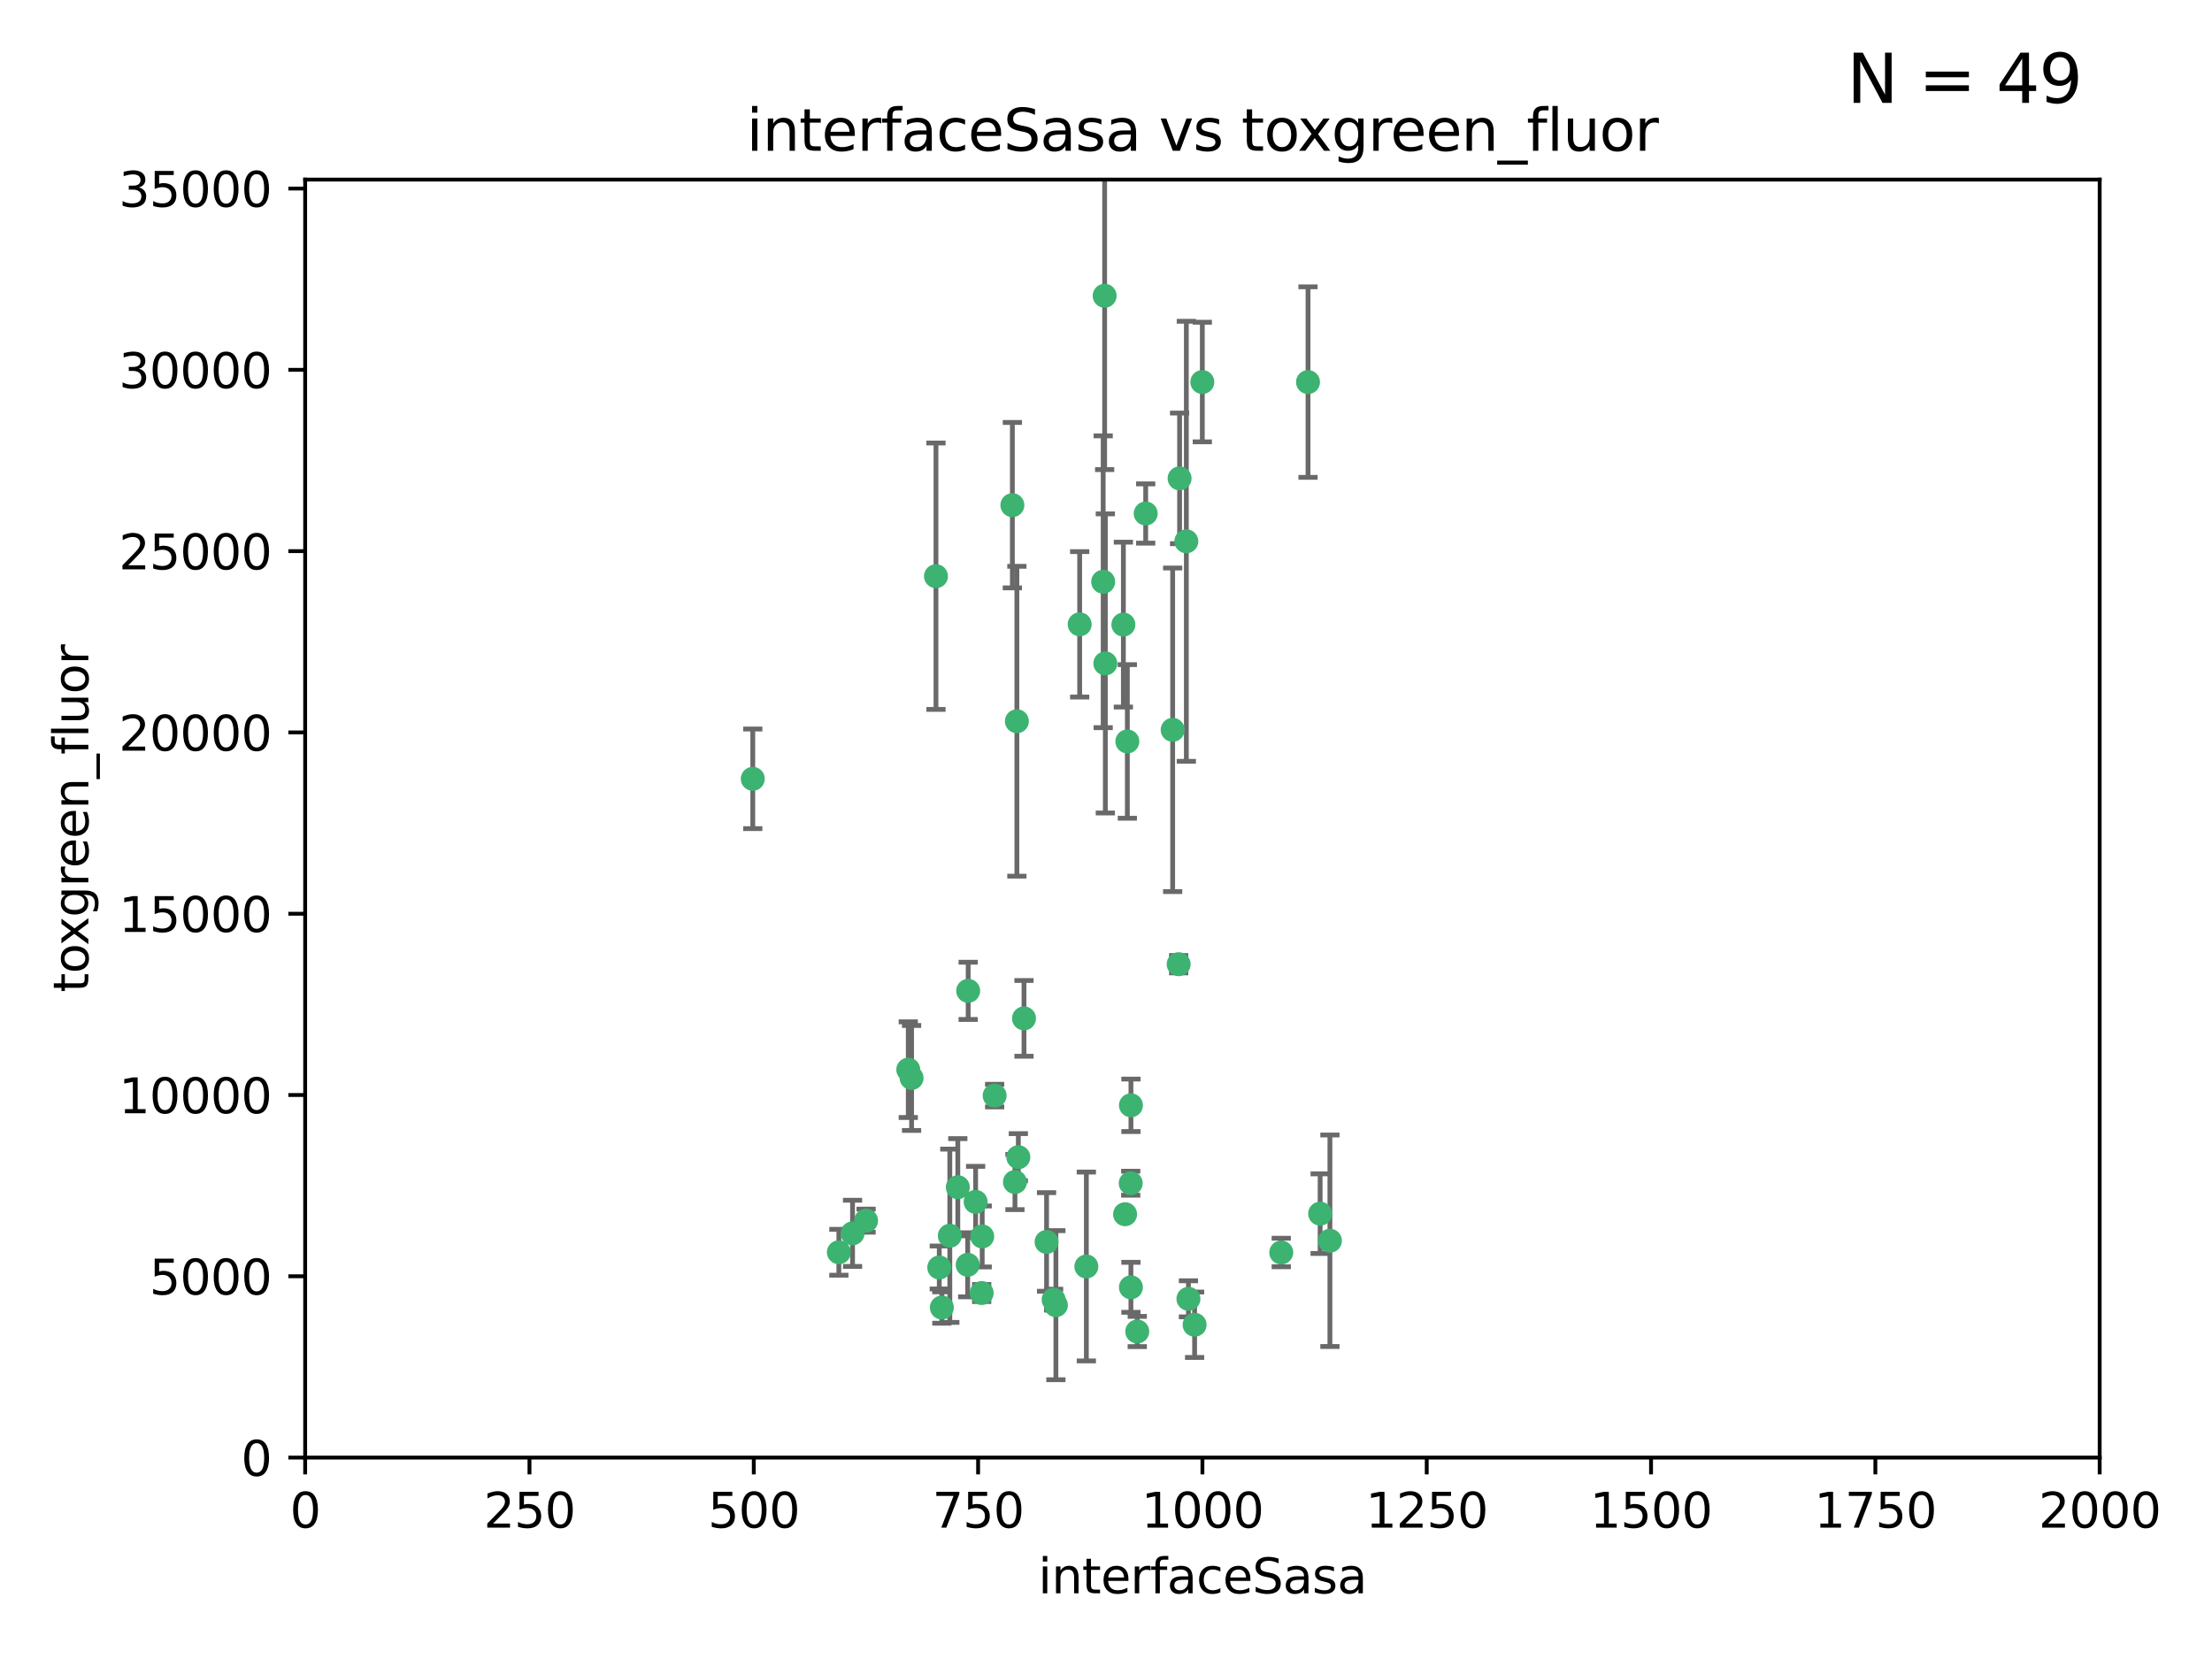 <?xml version="1.0" encoding="utf-8" standalone="no"?>
<!DOCTYPE svg PUBLIC "-//W3C//DTD SVG 1.1//EN"
  "http://www.w3.org/Graphics/SVG/1.1/DTD/svg11.dtd">
<svg xmlns:xlink="http://www.w3.org/1999/xlink" width="460.8pt" height="345.6pt" viewBox="0 0 460.8 345.6" xmlns="http://www.w3.org/2000/svg" version="1.1">
 <defs>
  <style type="text/css">*{stroke-linejoin: round; stroke-linecap: butt}</style>
 </defs>
 <g id="figure_1">
  <g id="patch_1">
   <path d="M 0 345.6 
L 460.8 345.6 
L 460.8 0 
L 0 0 
z
" style="fill: #ffffff"/>
  </g>
  <g id="axes_1">
   <g id="patch_2">
    <path d="M 63.571 303.64 
L 437.4 303.64 
L 437.4 37.411 
L 63.571 37.411 
z
" style="fill: #ffffff"/>
   </g>
   <g id="PathCollection_1">
    <defs>
     <path id="ma3d072bd86" d="M 0 1.118 
C 0.297 1.118 0.581 1 0.791 0.791 
C 1 0.581 1.118 0.297 1.118 0 
C 1.118 -0.297 1 -0.581 0.791 -0.791 
C 0.581 -1 0.297 -1.118 0 -1.118 
C -0.297 -1.118 -0.581 -1 -0.791 -0.791 
C -1 -0.581 -1.118 -0.297 -1.118 0 
C -1.118 0.297 -1 0.581 -0.791 0.791 
C -0.581 1 -0.297 1.118 0 1.118 
z
" style="stroke: #3cb371"/>
    </defs>
    <g clip-path="url(#p583e75bb83)">
     <use xlink:href="#ma3d072bd86" x="272.484" y="79.593" style="fill: #3cb371; stroke: #3cb371"/>
     <use xlink:href="#ma3d072bd86" x="230.119" y="61.614" style="fill: #3cb371; stroke: #3cb371"/>
     <use xlink:href="#ma3d072bd86" x="174.75" y="260.87" style="fill: #3cb371; stroke: #3cb371"/>
     <use xlink:href="#ma3d072bd86" x="247.136" y="112.761" style="fill: #3cb371; stroke: #3cb371"/>
     <use xlink:href="#ma3d072bd86" x="234.02" y="130.114" style="fill: #3cb371; stroke: #3cb371"/>
     <use xlink:href="#ma3d072bd86" x="230.261" y="138.203" style="fill: #3cb371; stroke: #3cb371"/>
     <use xlink:href="#ma3d072bd86" x="238.669" y="106.972" style="fill: #3cb371; stroke: #3cb371"/>
     <use xlink:href="#ma3d072bd86" x="245.731" y="99.654" style="fill: #3cb371; stroke: #3cb371"/>
     <use xlink:href="#ma3d072bd86" x="266.908" y="260.914" style="fill: #3cb371; stroke: #3cb371"/>
     <use xlink:href="#ma3d072bd86" x="224.916" y="130.059" style="fill: #3cb371; stroke: #3cb371"/>
     <use xlink:href="#ma3d072bd86" x="250.465" y="79.585" style="fill: #3cb371; stroke: #3cb371"/>
     <use xlink:href="#ma3d072bd86" x="201.688" y="206.41" style="fill: #3cb371; stroke: #3cb371"/>
     <use xlink:href="#ma3d072bd86" x="194.981" y="120.034" style="fill: #3cb371; stroke: #3cb371"/>
     <use xlink:href="#ma3d072bd86" x="229.813" y="121.191" style="fill: #3cb371; stroke: #3cb371"/>
     <use xlink:href="#ma3d072bd86" x="204.503" y="269.359" style="fill: #3cb371; stroke: #3cb371"/>
     <use xlink:href="#ma3d072bd86" x="275.007" y="252.825" style="fill: #3cb371; stroke: #3cb371"/>
     <use xlink:href="#ma3d072bd86" x="234.375" y="252.947" style="fill: #3cb371; stroke: #3cb371"/>
     <use xlink:href="#ma3d072bd86" x="212.14" y="241.067" style="fill: #3cb371; stroke: #3cb371"/>
     <use xlink:href="#ma3d072bd86" x="195.666" y="264.042" style="fill: #3cb371; stroke: #3cb371"/>
     <use xlink:href="#ma3d072bd86" x="235.596" y="230.255" style="fill: #3cb371; stroke: #3cb371"/>
     <use xlink:href="#ma3d072bd86" x="247.573" y="270.567" style="fill: #3cb371; stroke: #3cb371"/>
     <use xlink:href="#ma3d072bd86" x="235.59" y="268.169" style="fill: #3cb371; stroke: #3cb371"/>
     <use xlink:href="#ma3d072bd86" x="201.587" y="263.481" style="fill: #3cb371; stroke: #3cb371"/>
     <use xlink:href="#ma3d072bd86" x="236.912" y="277.375" style="fill: #3cb371; stroke: #3cb371"/>
     <use xlink:href="#ma3d072bd86" x="219.488" y="270.746" style="fill: #3cb371; stroke: #3cb371"/>
     <use xlink:href="#ma3d072bd86" x="196.206" y="272.382" style="fill: #3cb371; stroke: #3cb371"/>
     <use xlink:href="#ma3d072bd86" x="189.211" y="222.83" style="fill: #3cb371; stroke: #3cb371"/>
     <use xlink:href="#ma3d072bd86" x="226.308" y="263.833" style="fill: #3cb371; stroke: #3cb371"/>
     <use xlink:href="#ma3d072bd86" x="203.241" y="250.369" style="fill: #3cb371; stroke: #3cb371"/>
     <use xlink:href="#ma3d072bd86" x="211.835" y="150.246" style="fill: #3cb371; stroke: #3cb371"/>
     <use xlink:href="#ma3d072bd86" x="277.046" y="258.47" style="fill: #3cb371; stroke: #3cb371"/>
     <use xlink:href="#ma3d072bd86" x="245.536" y="200.861" style="fill: #3cb371; stroke: #3cb371"/>
     <use xlink:href="#ma3d072bd86" x="244.288" y="152.035" style="fill: #3cb371; stroke: #3cb371"/>
     <use xlink:href="#ma3d072bd86" x="248.859" y="275.967" style="fill: #3cb371; stroke: #3cb371"/>
     <use xlink:href="#ma3d072bd86" x="213.318" y="212.147" style="fill: #3cb371; stroke: #3cb371"/>
     <use xlink:href="#ma3d072bd86" x="204.611" y="257.576" style="fill: #3cb371; stroke: #3cb371"/>
     <use xlink:href="#ma3d072bd86" x="219.963" y="271.896" style="fill: #3cb371; stroke: #3cb371"/>
     <use xlink:href="#ma3d072bd86" x="177.602" y="256.929" style="fill: #3cb371; stroke: #3cb371"/>
     <use xlink:href="#ma3d072bd86" x="189.899" y="224.561" style="fill: #3cb371; stroke: #3cb371"/>
     <use xlink:href="#ma3d072bd86" x="180.421" y="254.285" style="fill: #3cb371; stroke: #3cb371"/>
     <use xlink:href="#ma3d072bd86" x="197.864" y="257.429" style="fill: #3cb371; stroke: #3cb371"/>
     <use xlink:href="#ma3d072bd86" x="234.846" y="154.457" style="fill: #3cb371; stroke: #3cb371"/>
     <use xlink:href="#ma3d072bd86" x="210.895" y="105.234" style="fill: #3cb371; stroke: #3cb371"/>
     <use xlink:href="#ma3d072bd86" x="218.019" y="258.72" style="fill: #3cb371; stroke: #3cb371"/>
     <use xlink:href="#ma3d072bd86" x="211.432" y="246.235" style="fill: #3cb371; stroke: #3cb371"/>
     <use xlink:href="#ma3d072bd86" x="199.529" y="247.319" style="fill: #3cb371; stroke: #3cb371"/>
     <use xlink:href="#ma3d072bd86" x="235.549" y="246.485" style="fill: #3cb371; stroke: #3cb371"/>
     <use xlink:href="#ma3d072bd86" x="207.202" y="228.234" style="fill: #3cb371; stroke: #3cb371"/>
     <use xlink:href="#ma3d072bd86" x="156.817" y="162.243" style="fill: #3cb371; stroke: #3cb371"/>
    </g>
   </g>
   <g id="matplotlib.axis_1">
    <g id="xtick_1">
     <g id="line2d_1">
      <defs>
       <path id="m78e72febe0" d="M 0 0 
L 0 3.5 
" style="stroke: #000000; stroke-width: 0.8"/>
      </defs>
      <g>
       <use xlink:href="#m78e72febe0" x="63.571" y="303.64" style="stroke: #000000; stroke-width: 0.8"/>
      </g>
     </g>
     <g id="text_1">
      <!-- 0 -->
      <g transform="translate(60.39 318.238)scale(0.1 -0.1)">
       <defs>
        <path id="DejaVuSans-30" d="M 2034 4250 
Q 1547 4250 1301 3770 
Q 1056 3291 1056 2328 
Q 1056 1369 1301 889 
Q 1547 409 2034 409 
Q 2525 409 2770 889 
Q 3016 1369 3016 2328 
Q 3016 3291 2770 3770 
Q 2525 4250 2034 4250 
z
M 2034 4750 
Q 2819 4750 3233 4129 
Q 3647 3509 3647 2328 
Q 3647 1150 3233 529 
Q 2819 -91 2034 -91 
Q 1250 -91 836 529 
Q 422 1150 422 2328 
Q 422 3509 836 4129 
Q 1250 4750 2034 4750 
z
" transform="scale(0.016)"/>
       </defs>
       <use xlink:href="#DejaVuSans-30"/>
      </g>
     </g>
    </g>
    <g id="xtick_2">
     <g id="line2d_2">
      <g>
       <use xlink:href="#m78e72febe0" x="110.3" y="303.64" style="stroke: #000000; stroke-width: 0.8"/>
      </g>
     </g>
     <g id="text_2">
      <!-- 250 -->
      <g transform="translate(100.756 318.238)scale(0.1 -0.1)">
       <defs>
        <path id="DejaVuSans-32" d="M 1228 531 
L 3431 531 
L 3431 0 
L 469 0 
L 469 531 
Q 828 903 1448 1529 
Q 2069 2156 2228 2338 
Q 2531 2678 2651 2914 
Q 2772 3150 2772 3378 
Q 2772 3750 2511 3984 
Q 2250 4219 1831 4219 
Q 1534 4219 1204 4116 
Q 875 4013 500 3803 
L 500 4441 
Q 881 4594 1212 4672 
Q 1544 4750 1819 4750 
Q 2544 4750 2975 4387 
Q 3406 4025 3406 3419 
Q 3406 3131 3298 2873 
Q 3191 2616 2906 2266 
Q 2828 2175 2409 1742 
Q 1991 1309 1228 531 
z
" transform="scale(0.016)"/>
        <path id="DejaVuSans-35" d="M 691 4666 
L 3169 4666 
L 3169 4134 
L 1269 4134 
L 1269 2991 
Q 1406 3038 1543 3061 
Q 1681 3084 1819 3084 
Q 2600 3084 3056 2656 
Q 3513 2228 3513 1497 
Q 3513 744 3044 326 
Q 2575 -91 1722 -91 
Q 1428 -91 1123 -41 
Q 819 9 494 109 
L 494 744 
Q 775 591 1075 516 
Q 1375 441 1709 441 
Q 2250 441 2565 725 
Q 2881 1009 2881 1497 
Q 2881 1984 2565 2268 
Q 2250 2553 1709 2553 
Q 1456 2553 1204 2497 
Q 953 2441 691 2322 
L 691 4666 
z
" transform="scale(0.016)"/>
       </defs>
       <use xlink:href="#DejaVuSans-32"/>
       <use xlink:href="#DejaVuSans-35" x="63.623"/>
       <use xlink:href="#DejaVuSans-30" x="127.246"/>
      </g>
     </g>
    </g>
    <g id="xtick_3">
     <g id="line2d_3">
      <g>
       <use xlink:href="#m78e72febe0" x="157.028" y="303.64" style="stroke: #000000; stroke-width: 0.8"/>
      </g>
     </g>
     <g id="text_3">
      <!-- 500 -->
      <g transform="translate(147.485 318.238)scale(0.1 -0.1)">
       <use xlink:href="#DejaVuSans-35"/>
       <use xlink:href="#DejaVuSans-30" x="63.623"/>
       <use xlink:href="#DejaVuSans-30" x="127.246"/>
      </g>
     </g>
    </g>
    <g id="xtick_4">
     <g id="line2d_4">
      <g>
       <use xlink:href="#m78e72febe0" x="203.757" y="303.64" style="stroke: #000000; stroke-width: 0.8"/>
      </g>
     </g>
     <g id="text_4">
      <!-- 750 -->
      <g transform="translate(194.213 318.238)scale(0.1 -0.1)">
       <defs>
        <path id="DejaVuSans-37" d="M 525 4666 
L 3525 4666 
L 3525 4397 
L 1831 0 
L 1172 0 
L 2766 4134 
L 525 4134 
L 525 4666 
z
" transform="scale(0.016)"/>
       </defs>
       <use xlink:href="#DejaVuSans-37"/>
       <use xlink:href="#DejaVuSans-35" x="63.623"/>
       <use xlink:href="#DejaVuSans-30" x="127.246"/>
      </g>
     </g>
    </g>
    <g id="xtick_5">
     <g id="line2d_5">
      <g>
       <use xlink:href="#m78e72febe0" x="250.486" y="303.64" style="stroke: #000000; stroke-width: 0.8"/>
      </g>
     </g>
     <g id="text_5">
      <!-- 1000 -->
      <g transform="translate(237.761 318.238)scale(0.1 -0.1)">
       <defs>
        <path id="DejaVuSans-31" d="M 794 531 
L 1825 531 
L 1825 4091 
L 703 3866 
L 703 4441 
L 1819 4666 
L 2450 4666 
L 2450 531 
L 3481 531 
L 3481 0 
L 794 0 
L 794 531 
z
" transform="scale(0.016)"/>
       </defs>
       <use xlink:href="#DejaVuSans-31"/>
       <use xlink:href="#DejaVuSans-30" x="63.623"/>
       <use xlink:href="#DejaVuSans-30" x="127.246"/>
       <use xlink:href="#DejaVuSans-30" x="190.869"/>
      </g>
     </g>
    </g>
    <g id="xtick_6">
     <g id="line2d_6">
      <g>
       <use xlink:href="#m78e72febe0" x="297.214" y="303.64" style="stroke: #000000; stroke-width: 0.8"/>
      </g>
     </g>
     <g id="text_6">
      <!-- 1250 -->
      <g transform="translate(284.489 318.238)scale(0.1 -0.1)">
       <use xlink:href="#DejaVuSans-31"/>
       <use xlink:href="#DejaVuSans-32" x="63.623"/>
       <use xlink:href="#DejaVuSans-35" x="127.246"/>
       <use xlink:href="#DejaVuSans-30" x="190.869"/>
      </g>
     </g>
    </g>
    <g id="xtick_7">
     <g id="line2d_7">
      <g>
       <use xlink:href="#m78e72febe0" x="343.943" y="303.64" style="stroke: #000000; stroke-width: 0.8"/>
      </g>
     </g>
     <g id="text_7">
      <!-- 1500 -->
      <g transform="translate(331.218 318.238)scale(0.1 -0.1)">
       <use xlink:href="#DejaVuSans-31"/>
       <use xlink:href="#DejaVuSans-35" x="63.623"/>
       <use xlink:href="#DejaVuSans-30" x="127.246"/>
       <use xlink:href="#DejaVuSans-30" x="190.869"/>
      </g>
     </g>
    </g>
    <g id="xtick_8">
     <g id="line2d_8">
      <g>
       <use xlink:href="#m78e72febe0" x="390.671" y="303.64" style="stroke: #000000; stroke-width: 0.8"/>
      </g>
     </g>
     <g id="text_8">
      <!-- 1750 -->
      <g transform="translate(377.946 318.238)scale(0.1 -0.1)">
       <use xlink:href="#DejaVuSans-31"/>
       <use xlink:href="#DejaVuSans-37" x="63.623"/>
       <use xlink:href="#DejaVuSans-35" x="127.246"/>
       <use xlink:href="#DejaVuSans-30" x="190.869"/>
      </g>
     </g>
    </g>
    <g id="xtick_9">
     <g id="line2d_9">
      <g>
       <use xlink:href="#m78e72febe0" x="437.4" y="303.64" style="stroke: #000000; stroke-width: 0.8"/>
      </g>
     </g>
     <g id="text_9">
      <!-- 2000 -->
      <g transform="translate(424.675 318.238)scale(0.1 -0.1)">
       <use xlink:href="#DejaVuSans-32"/>
       <use xlink:href="#DejaVuSans-30" x="63.623"/>
       <use xlink:href="#DejaVuSans-30" x="127.246"/>
       <use xlink:href="#DejaVuSans-30" x="190.869"/>
      </g>
     </g>
    </g>
    <g id="text_10">
     <!-- interfaceSasa -->
     <g transform="translate(216.279 331.917)scale(0.1 -0.1)">
      <defs>
       <path id="DejaVuSans-69" d="M 603 3500 
L 1178 3500 
L 1178 0 
L 603 0 
L 603 3500 
z
M 603 4863 
L 1178 4863 
L 1178 4134 
L 603 4134 
L 603 4863 
z
" transform="scale(0.016)"/>
       <path id="DejaVuSans-6e" d="M 3513 2113 
L 3513 0 
L 2938 0 
L 2938 2094 
Q 2938 2591 2744 2837 
Q 2550 3084 2163 3084 
Q 1697 3084 1428 2787 
Q 1159 2491 1159 1978 
L 1159 0 
L 581 0 
L 581 3500 
L 1159 3500 
L 1159 2956 
Q 1366 3272 1645 3428 
Q 1925 3584 2291 3584 
Q 2894 3584 3203 3211 
Q 3513 2838 3513 2113 
z
" transform="scale(0.016)"/>
       <path id="DejaVuSans-74" d="M 1172 4494 
L 1172 3500 
L 2356 3500 
L 2356 3053 
L 1172 3053 
L 1172 1153 
Q 1172 725 1289 603 
Q 1406 481 1766 481 
L 2356 481 
L 2356 0 
L 1766 0 
Q 1100 0 847 248 
Q 594 497 594 1153 
L 594 3053 
L 172 3053 
L 172 3500 
L 594 3500 
L 594 4494 
L 1172 4494 
z
" transform="scale(0.016)"/>
       <path id="DejaVuSans-65" d="M 3597 1894 
L 3597 1613 
L 953 1613 
Q 991 1019 1311 708 
Q 1631 397 2203 397 
Q 2534 397 2845 478 
Q 3156 559 3463 722 
L 3463 178 
Q 3153 47 2828 -22 
Q 2503 -91 2169 -91 
Q 1331 -91 842 396 
Q 353 884 353 1716 
Q 353 2575 817 3079 
Q 1281 3584 2069 3584 
Q 2775 3584 3186 3129 
Q 3597 2675 3597 1894 
z
M 3022 2063 
Q 3016 2534 2758 2815 
Q 2500 3097 2075 3097 
Q 1594 3097 1305 2825 
Q 1016 2553 972 2059 
L 3022 2063 
z
" transform="scale(0.016)"/>
       <path id="DejaVuSans-72" d="M 2631 2963 
Q 2534 3019 2420 3045 
Q 2306 3072 2169 3072 
Q 1681 3072 1420 2755 
Q 1159 2438 1159 1844 
L 1159 0 
L 581 0 
L 581 3500 
L 1159 3500 
L 1159 2956 
Q 1341 3275 1631 3429 
Q 1922 3584 2338 3584 
Q 2397 3584 2469 3576 
Q 2541 3569 2628 3553 
L 2631 2963 
z
" transform="scale(0.016)"/>
       <path id="DejaVuSans-66" d="M 2375 4863 
L 2375 4384 
L 1825 4384 
Q 1516 4384 1395 4259 
Q 1275 4134 1275 3809 
L 1275 3500 
L 2222 3500 
L 2222 3053 
L 1275 3053 
L 1275 0 
L 697 0 
L 697 3053 
L 147 3053 
L 147 3500 
L 697 3500 
L 697 3744 
Q 697 4328 969 4595 
Q 1241 4863 1831 4863 
L 2375 4863 
z
" transform="scale(0.016)"/>
       <path id="DejaVuSans-61" d="M 2194 1759 
Q 1497 1759 1228 1600 
Q 959 1441 959 1056 
Q 959 750 1161 570 
Q 1363 391 1709 391 
Q 2188 391 2477 730 
Q 2766 1069 2766 1631 
L 2766 1759 
L 2194 1759 
z
M 3341 1997 
L 3341 0 
L 2766 0 
L 2766 531 
Q 2569 213 2275 61 
Q 1981 -91 1556 -91 
Q 1019 -91 701 211 
Q 384 513 384 1019 
Q 384 1609 779 1909 
Q 1175 2209 1959 2209 
L 2766 2209 
L 2766 2266 
Q 2766 2663 2505 2880 
Q 2244 3097 1772 3097 
Q 1472 3097 1187 3025 
Q 903 2953 641 2809 
L 641 3341 
Q 956 3463 1253 3523 
Q 1550 3584 1831 3584 
Q 2591 3584 2966 3190 
Q 3341 2797 3341 1997 
z
" transform="scale(0.016)"/>
       <path id="DejaVuSans-63" d="M 3122 3366 
L 3122 2828 
Q 2878 2963 2633 3030 
Q 2388 3097 2138 3097 
Q 1578 3097 1268 2742 
Q 959 2388 959 1747 
Q 959 1106 1268 751 
Q 1578 397 2138 397 
Q 2388 397 2633 464 
Q 2878 531 3122 666 
L 3122 134 
Q 2881 22 2623 -34 
Q 2366 -91 2075 -91 
Q 1284 -91 818 406 
Q 353 903 353 1747 
Q 353 2603 823 3093 
Q 1294 3584 2113 3584 
Q 2378 3584 2631 3529 
Q 2884 3475 3122 3366 
z
" transform="scale(0.016)"/>
       <path id="DejaVuSans-53" d="M 3425 4513 
L 3425 3897 
Q 3066 4069 2747 4153 
Q 2428 4238 2131 4238 
Q 1616 4238 1336 4038 
Q 1056 3838 1056 3469 
Q 1056 3159 1242 3001 
Q 1428 2844 1947 2747 
L 2328 2669 
Q 3034 2534 3370 2195 
Q 3706 1856 3706 1288 
Q 3706 609 3251 259 
Q 2797 -91 1919 -91 
Q 1588 -91 1214 -16 
Q 841 59 441 206 
L 441 856 
Q 825 641 1194 531 
Q 1563 422 1919 422 
Q 2459 422 2753 634 
Q 3047 847 3047 1241 
Q 3047 1584 2836 1778 
Q 2625 1972 2144 2069 
L 1759 2144 
Q 1053 2284 737 2584 
Q 422 2884 422 3419 
Q 422 4038 858 4394 
Q 1294 4750 2059 4750 
Q 2388 4750 2728 4690 
Q 3069 4631 3425 4513 
z
" transform="scale(0.016)"/>
       <path id="DejaVuSans-73" d="M 2834 3397 
L 2834 2853 
Q 2591 2978 2328 3040 
Q 2066 3103 1784 3103 
Q 1356 3103 1142 2972 
Q 928 2841 928 2578 
Q 928 2378 1081 2264 
Q 1234 2150 1697 2047 
L 1894 2003 
Q 2506 1872 2764 1633 
Q 3022 1394 3022 966 
Q 3022 478 2636 193 
Q 2250 -91 1575 -91 
Q 1294 -91 989 -36 
Q 684 19 347 128 
L 347 722 
Q 666 556 975 473 
Q 1284 391 1588 391 
Q 1994 391 2212 530 
Q 2431 669 2431 922 
Q 2431 1156 2273 1281 
Q 2116 1406 1581 1522 
L 1381 1569 
Q 847 1681 609 1914 
Q 372 2147 372 2553 
Q 372 3047 722 3315 
Q 1072 3584 1716 3584 
Q 2034 3584 2315 3537 
Q 2597 3491 2834 3397 
z
" transform="scale(0.016)"/>
      </defs>
      <use xlink:href="#DejaVuSans-69"/>
      <use xlink:href="#DejaVuSans-6e" x="27.783"/>
      <use xlink:href="#DejaVuSans-74" x="91.162"/>
      <use xlink:href="#DejaVuSans-65" x="130.371"/>
      <use xlink:href="#DejaVuSans-72" x="191.895"/>
      <use xlink:href="#DejaVuSans-66" x="233.008"/>
      <use xlink:href="#DejaVuSans-61" x="268.213"/>
      <use xlink:href="#DejaVuSans-63" x="329.492"/>
      <use xlink:href="#DejaVuSans-65" x="384.473"/>
      <use xlink:href="#DejaVuSans-53" x="445.996"/>
      <use xlink:href="#DejaVuSans-61" x="509.473"/>
      <use xlink:href="#DejaVuSans-73" x="570.752"/>
      <use xlink:href="#DejaVuSans-61" x="622.852"/>
     </g>
    </g>
   </g>
   <g id="matplotlib.axis_2">
    <g id="ytick_1">
     <g id="line2d_10">
      <defs>
       <path id="m44a52f6a6e" d="M 0 0 
L -3.5 0 
" style="stroke: #000000; stroke-width: 0.8"/>
      </defs>
      <g>
       <use xlink:href="#m44a52f6a6e" x="63.571" y="303.64" style="stroke: #000000; stroke-width: 0.8"/>
      </g>
     </g>
     <g id="text_11">
      <!-- 0 -->
      <g transform="translate(50.209 307.439)scale(0.1 -0.1)">
       <use xlink:href="#DejaVuSans-30"/>
      </g>
     </g>
    </g>
    <g id="ytick_2">
     <g id="line2d_11">
      <g>
       <use xlink:href="#m44a52f6a6e" x="63.571" y="265.874" style="stroke: #000000; stroke-width: 0.8"/>
      </g>
     </g>
     <g id="text_12">
      <!-- 5000 -->
      <g transform="translate(31.121 269.673)scale(0.1 -0.1)">
       <use xlink:href="#DejaVuSans-35"/>
       <use xlink:href="#DejaVuSans-30" x="63.623"/>
       <use xlink:href="#DejaVuSans-30" x="127.246"/>
       <use xlink:href="#DejaVuSans-30" x="190.869"/>
      </g>
     </g>
    </g>
    <g id="ytick_3">
     <g id="line2d_12">
      <g>
       <use xlink:href="#m44a52f6a6e" x="63.571" y="228.108" style="stroke: #000000; stroke-width: 0.8"/>
      </g>
     </g>
     <g id="text_13">
      <!-- 10000 -->
      <g transform="translate(24.759 231.907)scale(0.1 -0.1)">
       <use xlink:href="#DejaVuSans-31"/>
       <use xlink:href="#DejaVuSans-30" x="63.623"/>
       <use xlink:href="#DejaVuSans-30" x="127.246"/>
       <use xlink:href="#DejaVuSans-30" x="190.869"/>
       <use xlink:href="#DejaVuSans-30" x="254.492"/>
      </g>
     </g>
    </g>
    <g id="ytick_4">
     <g id="line2d_13">
      <g>
       <use xlink:href="#m44a52f6a6e" x="63.571" y="190.342" style="stroke: #000000; stroke-width: 0.8"/>
      </g>
     </g>
     <g id="text_14">
      <!-- 15000 -->
      <g transform="translate(24.759 194.141)scale(0.1 -0.1)">
       <use xlink:href="#DejaVuSans-31"/>
       <use xlink:href="#DejaVuSans-35" x="63.623"/>
       <use xlink:href="#DejaVuSans-30" x="127.246"/>
       <use xlink:href="#DejaVuSans-30" x="190.869"/>
       <use xlink:href="#DejaVuSans-30" x="254.492"/>
      </g>
     </g>
    </g>
    <g id="ytick_5">
     <g id="line2d_14">
      <g>
       <use xlink:href="#m44a52f6a6e" x="63.571" y="152.576" style="stroke: #000000; stroke-width: 0.8"/>
      </g>
     </g>
     <g id="text_15">
      <!-- 20000 -->
      <g transform="translate(24.759 156.375)scale(0.1 -0.1)">
       <use xlink:href="#DejaVuSans-32"/>
       <use xlink:href="#DejaVuSans-30" x="63.623"/>
       <use xlink:href="#DejaVuSans-30" x="127.246"/>
       <use xlink:href="#DejaVuSans-30" x="190.869"/>
       <use xlink:href="#DejaVuSans-30" x="254.492"/>
      </g>
     </g>
    </g>
    <g id="ytick_6">
     <g id="line2d_15">
      <g>
       <use xlink:href="#m44a52f6a6e" x="63.571" y="114.81" style="stroke: #000000; stroke-width: 0.8"/>
      </g>
     </g>
     <g id="text_16">
      <!-- 25000 -->
      <g transform="translate(24.759 118.609)scale(0.1 -0.1)">
       <use xlink:href="#DejaVuSans-32"/>
       <use xlink:href="#DejaVuSans-35" x="63.623"/>
       <use xlink:href="#DejaVuSans-30" x="127.246"/>
       <use xlink:href="#DejaVuSans-30" x="190.869"/>
       <use xlink:href="#DejaVuSans-30" x="254.492"/>
      </g>
     </g>
    </g>
    <g id="ytick_7">
     <g id="line2d_16">
      <g>
       <use xlink:href="#m44a52f6a6e" x="63.571" y="77.044" style="stroke: #000000; stroke-width: 0.8"/>
      </g>
     </g>
     <g id="text_17">
      <!-- 30000 -->
      <g transform="translate(24.759 80.844)scale(0.1 -0.1)">
       <defs>
        <path id="DejaVuSans-33" d="M 2597 2516 
Q 3050 2419 3304 2112 
Q 3559 1806 3559 1356 
Q 3559 666 3084 287 
Q 2609 -91 1734 -91 
Q 1441 -91 1130 -33 
Q 819 25 488 141 
L 488 750 
Q 750 597 1062 519 
Q 1375 441 1716 441 
Q 2309 441 2620 675 
Q 2931 909 2931 1356 
Q 2931 1769 2642 2001 
Q 2353 2234 1838 2234 
L 1294 2234 
L 1294 2753 
L 1863 2753 
Q 2328 2753 2575 2939 
Q 2822 3125 2822 3475 
Q 2822 3834 2567 4026 
Q 2313 4219 1838 4219 
Q 1578 4219 1281 4162 
Q 984 4106 628 3988 
L 628 4550 
Q 988 4650 1302 4700 
Q 1616 4750 1894 4750 
Q 2613 4750 3031 4423 
Q 3450 4097 3450 3541 
Q 3450 3153 3228 2886 
Q 3006 2619 2597 2516 
z
" transform="scale(0.016)"/>
       </defs>
       <use xlink:href="#DejaVuSans-33"/>
       <use xlink:href="#DejaVuSans-30" x="63.623"/>
       <use xlink:href="#DejaVuSans-30" x="127.246"/>
       <use xlink:href="#DejaVuSans-30" x="190.869"/>
       <use xlink:href="#DejaVuSans-30" x="254.492"/>
      </g>
     </g>
    </g>
    <g id="ytick_8">
     <g id="line2d_17">
      <g>
       <use xlink:href="#m44a52f6a6e" x="63.571" y="39.278" style="stroke: #000000; stroke-width: 0.8"/>
      </g>
     </g>
     <g id="text_18">
      <!-- 35000 -->
      <g transform="translate(24.759 43.078)scale(0.1 -0.1)">
       <use xlink:href="#DejaVuSans-33"/>
       <use xlink:href="#DejaVuSans-35" x="63.623"/>
       <use xlink:href="#DejaVuSans-30" x="127.246"/>
       <use xlink:href="#DejaVuSans-30" x="190.869"/>
       <use xlink:href="#DejaVuSans-30" x="254.492"/>
      </g>
     </g>
    </g>
    <g id="text_19">
     <!-- toxgreen_fluor -->
     <g transform="translate(18.401 206.72)rotate(-90)scale(0.1 -0.1)">
      <defs>
       <path id="DejaVuSans-6f" d="M 1959 3097 
Q 1497 3097 1228 2736 
Q 959 2375 959 1747 
Q 959 1119 1226 758 
Q 1494 397 1959 397 
Q 2419 397 2687 759 
Q 2956 1122 2956 1747 
Q 2956 2369 2687 2733 
Q 2419 3097 1959 3097 
z
M 1959 3584 
Q 2709 3584 3137 3096 
Q 3566 2609 3566 1747 
Q 3566 888 3137 398 
Q 2709 -91 1959 -91 
Q 1206 -91 779 398 
Q 353 888 353 1747 
Q 353 2609 779 3096 
Q 1206 3584 1959 3584 
z
" transform="scale(0.016)"/>
       <path id="DejaVuSans-78" d="M 3513 3500 
L 2247 1797 
L 3578 0 
L 2900 0 
L 1881 1375 
L 863 0 
L 184 0 
L 1544 1831 
L 300 3500 
L 978 3500 
L 1906 2253 
L 2834 3500 
L 3513 3500 
z
" transform="scale(0.016)"/>
       <path id="DejaVuSans-67" d="M 2906 1791 
Q 2906 2416 2648 2759 
Q 2391 3103 1925 3103 
Q 1463 3103 1205 2759 
Q 947 2416 947 1791 
Q 947 1169 1205 825 
Q 1463 481 1925 481 
Q 2391 481 2648 825 
Q 2906 1169 2906 1791 
z
M 3481 434 
Q 3481 -459 3084 -895 
Q 2688 -1331 1869 -1331 
Q 1566 -1331 1297 -1286 
Q 1028 -1241 775 -1147 
L 775 -588 
Q 1028 -725 1275 -790 
Q 1522 -856 1778 -856 
Q 2344 -856 2625 -561 
Q 2906 -266 2906 331 
L 2906 616 
Q 2728 306 2450 153 
Q 2172 0 1784 0 
Q 1141 0 747 490 
Q 353 981 353 1791 
Q 353 2603 747 3093 
Q 1141 3584 1784 3584 
Q 2172 3584 2450 3431 
Q 2728 3278 2906 2969 
L 2906 3500 
L 3481 3500 
L 3481 434 
z
" transform="scale(0.016)"/>
       <path id="DejaVuSans-5f" d="M 3263 -1063 
L 3263 -1509 
L -63 -1509 
L -63 -1063 
L 3263 -1063 
z
" transform="scale(0.016)"/>
       <path id="DejaVuSans-6c" d="M 603 4863 
L 1178 4863 
L 1178 0 
L 603 0 
L 603 4863 
z
" transform="scale(0.016)"/>
       <path id="DejaVuSans-75" d="M 544 1381 
L 544 3500 
L 1119 3500 
L 1119 1403 
Q 1119 906 1312 657 
Q 1506 409 1894 409 
Q 2359 409 2629 706 
Q 2900 1003 2900 1516 
L 2900 3500 
L 3475 3500 
L 3475 0 
L 2900 0 
L 2900 538 
Q 2691 219 2414 64 
Q 2138 -91 1772 -91 
Q 1169 -91 856 284 
Q 544 659 544 1381 
z
M 1991 3584 
L 1991 3584 
z
" transform="scale(0.016)"/>
      </defs>
      <use xlink:href="#DejaVuSans-74"/>
      <use xlink:href="#DejaVuSans-6f" x="39.209"/>
      <use xlink:href="#DejaVuSans-78" x="97.266"/>
      <use xlink:href="#DejaVuSans-67" x="156.445"/>
      <use xlink:href="#DejaVuSans-72" x="219.922"/>
      <use xlink:href="#DejaVuSans-65" x="258.785"/>
      <use xlink:href="#DejaVuSans-65" x="320.309"/>
      <use xlink:href="#DejaVuSans-6e" x="381.832"/>
      <use xlink:href="#DejaVuSans-5f" x="445.211"/>
      <use xlink:href="#DejaVuSans-66" x="495.211"/>
      <use xlink:href="#DejaVuSans-6c" x="530.416"/>
      <use xlink:href="#DejaVuSans-75" x="558.199"/>
      <use xlink:href="#DejaVuSans-6f" x="621.578"/>
      <use xlink:href="#DejaVuSans-72" x="682.76"/>
     </g>
    </g>
   </g>
   <g id="LineCollection_1">
    <path d="M 272.484 99.437 
L 272.484 59.75 
" clip-path="url(#p583e75bb83)" style="fill: none; stroke: #696969"/>
    <path d="M 230.119 97.825 
L 230.119 25.402 
" clip-path="url(#p583e75bb83)" style="fill: none; stroke: #696969"/>
    <path d="M 174.75 265.648 
L 174.75 256.093 
" clip-path="url(#p583e75bb83)" style="fill: none; stroke: #696969"/>
    <path d="M 247.136 158.597 
L 247.136 66.926 
" clip-path="url(#p583e75bb83)" style="fill: none; stroke: #696969"/>
    <path d="M 234.02 147.286 
L 234.02 112.943 
" clip-path="url(#p583e75bb83)" style="fill: none; stroke: #696969"/>
    <path d="M 230.261 169.362 
L 230.261 107.043 
" clip-path="url(#p583e75bb83)" style="fill: none; stroke: #696969"/>
    <path d="M 238.669 113.147 
L 238.669 100.797 
" clip-path="url(#p583e75bb83)" style="fill: none; stroke: #696969"/>
    <path d="M 245.731 113.257 
L 245.731 86.051 
" clip-path="url(#p583e75bb83)" style="fill: none; stroke: #696969"/>
    <path d="M 266.908 263.886 
L 266.908 257.941 
" clip-path="url(#p583e75bb83)" style="fill: none; stroke: #696969"/>
    <path d="M 224.916 145.209 
L 224.916 114.909 
" clip-path="url(#p583e75bb83)" style="fill: none; stroke: #696969"/>
    <path d="M 250.465 92.04 
L 250.465 67.13 
" clip-path="url(#p583e75bb83)" style="fill: none; stroke: #696969"/>
    <path d="M 201.688 212.375 
L 201.688 200.445 
" clip-path="url(#p583e75bb83)" style="fill: none; stroke: #696969"/>
    <path d="M 194.981 147.781 
L 194.981 92.287 
" clip-path="url(#p583e75bb83)" style="fill: none; stroke: #696969"/>
    <path d="M 229.813 151.584 
L 229.813 90.798 
" clip-path="url(#p583e75bb83)" style="fill: none; stroke: #696969"/>
    <path d="M 204.503 271.136 
L 204.503 267.583 
" clip-path="url(#p583e75bb83)" style="fill: none; stroke: #696969"/>
    <path d="M 275.007 261.12 
L 275.007 244.53 
" clip-path="url(#p583e75bb83)" style="fill: none; stroke: #696969"/>
    <path d="M 234.375 253.886 
L 234.375 252.007 
" clip-path="url(#p583e75bb83)" style="fill: none; stroke: #696969"/>
    <path d="M 212.14 245.981 
L 212.14 236.153 
" clip-path="url(#p583e75bb83)" style="fill: none; stroke: #696969"/>
    <path d="M 195.666 268.515 
L 195.666 259.569 
" clip-path="url(#p583e75bb83)" style="fill: none; stroke: #696969"/>
    <path d="M 235.596 235.721 
L 235.596 224.789 
" clip-path="url(#p583e75bb83)" style="fill: none; stroke: #696969"/>
    <path d="M 247.573 274.323 
L 247.573 266.811 
" clip-path="url(#p583e75bb83)" style="fill: none; stroke: #696969"/>
    <path d="M 235.59 273.375 
L 235.59 262.964 
" clip-path="url(#p583e75bb83)" style="fill: none; stroke: #696969"/>
    <path d="M 201.587 270.16 
L 201.587 256.802 
" clip-path="url(#p583e75bb83)" style="fill: none; stroke: #696969"/>
    <path d="M 236.912 280.522 
L 236.912 274.227 
" clip-path="url(#p583e75bb83)" style="fill: none; stroke: #696969"/>
    <path d="M 219.488 272.926 
L 219.488 268.567 
" clip-path="url(#p583e75bb83)" style="fill: none; stroke: #696969"/>
    <path d="M 196.206 275.653 
L 196.206 269.11 
" clip-path="url(#p583e75bb83)" style="fill: none; stroke: #696969"/>
    <path d="M 189.211 232.795 
L 189.211 212.864 
" clip-path="url(#p583e75bb83)" style="fill: none; stroke: #696969"/>
    <path d="M 226.308 283.505 
L 226.308 244.161 
" clip-path="url(#p583e75bb83)" style="fill: none; stroke: #696969"/>
    <path d="M 203.241 257.768 
L 203.241 242.97 
" clip-path="url(#p583e75bb83)" style="fill: none; stroke: #696969"/>
    <path d="M 211.835 182.519 
L 211.835 117.972 
" clip-path="url(#p583e75bb83)" style="fill: none; stroke: #696969"/>
    <path d="M 277.046 280.499 
L 277.046 236.441 
" clip-path="url(#p583e75bb83)" style="fill: none; stroke: #696969"/>
    <path d="M 245.536 202.673 
L 245.536 199.049 
" clip-path="url(#p583e75bb83)" style="fill: none; stroke: #696969"/>
    <path d="M 244.288 185.743 
L 244.288 118.327 
" clip-path="url(#p583e75bb83)" style="fill: none; stroke: #696969"/>
    <path d="M 248.859 282.783 
L 248.859 269.152 
" clip-path="url(#p583e75bb83)" style="fill: none; stroke: #696969"/>
    <path d="M 213.318 220.035 
L 213.318 204.259 
" clip-path="url(#p583e75bb83)" style="fill: none; stroke: #696969"/>
    <path d="M 204.611 263.925 
L 204.611 251.227 
" clip-path="url(#p583e75bb83)" style="fill: none; stroke: #696969"/>
    <path d="M 219.963 287.425 
L 219.963 256.366 
" clip-path="url(#p583e75bb83)" style="fill: none; stroke: #696969"/>
    <path d="M 177.602 263.824 
L 177.602 250.034 
" clip-path="url(#p583e75bb83)" style="fill: none; stroke: #696969"/>
    <path d="M 189.899 235.496 
L 189.899 213.627 
" clip-path="url(#p583e75bb83)" style="fill: none; stroke: #696969"/>
    <path d="M 180.421 256.694 
L 180.421 251.875 
" clip-path="url(#p583e75bb83)" style="fill: none; stroke: #696969"/>
    <path d="M 197.864 275.478 
L 197.864 239.381 
" clip-path="url(#p583e75bb83)" style="fill: none; stroke: #696969"/>
    <path d="M 234.846 170.456 
L 234.846 138.458 
" clip-path="url(#p583e75bb83)" style="fill: none; stroke: #696969"/>
    <path d="M 210.895 122.461 
L 210.895 88.007 
" clip-path="url(#p583e75bb83)" style="fill: none; stroke: #696969"/>
    <path d="M 218.019 268.99 
L 218.019 248.45 
" clip-path="url(#p583e75bb83)" style="fill: none; stroke: #696969"/>
    <path d="M 211.432 251.981 
L 211.432 240.488 
" clip-path="url(#p583e75bb83)" style="fill: none; stroke: #696969"/>
    <path d="M 199.529 257.444 
L 199.529 237.194 
" clip-path="url(#p583e75bb83)" style="fill: none; stroke: #696969"/>
    <path d="M 235.549 248.986 
L 235.549 243.983 
" clip-path="url(#p583e75bb83)" style="fill: none; stroke: #696969"/>
    <path d="M 207.202 230.592 
L 207.202 225.876 
" clip-path="url(#p583e75bb83)" style="fill: none; stroke: #696969"/>
    <path d="M 156.817 172.618 
L 156.817 151.867 
" clip-path="url(#p583e75bb83)" style="fill: none; stroke: #696969"/>
   </g>
   <g id="line2d_18">
    <defs>
     <path id="m347e9dca6b" d="M 2 0 
L -2 -0 
" style="stroke: #696969"/>
    </defs>
    <g clip-path="url(#p583e75bb83)">
     <use xlink:href="#m347e9dca6b" x="272.484" y="99.437" style="fill: #696969; stroke: #696969"/>
     <use xlink:href="#m347e9dca6b" x="230.119" y="97.825" style="fill: #696969; stroke: #696969"/>
     <use xlink:href="#m347e9dca6b" x="174.75" y="265.648" style="fill: #696969; stroke: #696969"/>
     <use xlink:href="#m347e9dca6b" x="247.136" y="158.597" style="fill: #696969; stroke: #696969"/>
     <use xlink:href="#m347e9dca6b" x="234.02" y="147.286" style="fill: #696969; stroke: #696969"/>
     <use xlink:href="#m347e9dca6b" x="230.261" y="169.362" style="fill: #696969; stroke: #696969"/>
     <use xlink:href="#m347e9dca6b" x="238.669" y="113.147" style="fill: #696969; stroke: #696969"/>
     <use xlink:href="#m347e9dca6b" x="245.731" y="113.257" style="fill: #696969; stroke: #696969"/>
     <use xlink:href="#m347e9dca6b" x="266.908" y="263.886" style="fill: #696969; stroke: #696969"/>
     <use xlink:href="#m347e9dca6b" x="224.916" y="145.209" style="fill: #696969; stroke: #696969"/>
     <use xlink:href="#m347e9dca6b" x="250.465" y="92.04" style="fill: #696969; stroke: #696969"/>
     <use xlink:href="#m347e9dca6b" x="201.688" y="212.375" style="fill: #696969; stroke: #696969"/>
     <use xlink:href="#m347e9dca6b" x="194.981" y="147.781" style="fill: #696969; stroke: #696969"/>
     <use xlink:href="#m347e9dca6b" x="229.813" y="151.584" style="fill: #696969; stroke: #696969"/>
     <use xlink:href="#m347e9dca6b" x="204.503" y="271.136" style="fill: #696969; stroke: #696969"/>
     <use xlink:href="#m347e9dca6b" x="275.007" y="261.12" style="fill: #696969; stroke: #696969"/>
     <use xlink:href="#m347e9dca6b" x="234.375" y="253.886" style="fill: #696969; stroke: #696969"/>
     <use xlink:href="#m347e9dca6b" x="212.14" y="245.981" style="fill: #696969; stroke: #696969"/>
     <use xlink:href="#m347e9dca6b" x="195.666" y="268.515" style="fill: #696969; stroke: #696969"/>
     <use xlink:href="#m347e9dca6b" x="235.596" y="235.721" style="fill: #696969; stroke: #696969"/>
     <use xlink:href="#m347e9dca6b" x="247.573" y="274.323" style="fill: #696969; stroke: #696969"/>
     <use xlink:href="#m347e9dca6b" x="235.59" y="273.375" style="fill: #696969; stroke: #696969"/>
     <use xlink:href="#m347e9dca6b" x="201.587" y="270.16" style="fill: #696969; stroke: #696969"/>
     <use xlink:href="#m347e9dca6b" x="236.912" y="280.522" style="fill: #696969; stroke: #696969"/>
     <use xlink:href="#m347e9dca6b" x="219.488" y="272.926" style="fill: #696969; stroke: #696969"/>
     <use xlink:href="#m347e9dca6b" x="196.206" y="275.653" style="fill: #696969; stroke: #696969"/>
     <use xlink:href="#m347e9dca6b" x="189.211" y="232.795" style="fill: #696969; stroke: #696969"/>
     <use xlink:href="#m347e9dca6b" x="226.308" y="283.505" style="fill: #696969; stroke: #696969"/>
     <use xlink:href="#m347e9dca6b" x="203.241" y="257.768" style="fill: #696969; stroke: #696969"/>
     <use xlink:href="#m347e9dca6b" x="211.835" y="182.519" style="fill: #696969; stroke: #696969"/>
     <use xlink:href="#m347e9dca6b" x="277.046" y="280.499" style="fill: #696969; stroke: #696969"/>
     <use xlink:href="#m347e9dca6b" x="245.536" y="202.673" style="fill: #696969; stroke: #696969"/>
     <use xlink:href="#m347e9dca6b" x="244.288" y="185.743" style="fill: #696969; stroke: #696969"/>
     <use xlink:href="#m347e9dca6b" x="248.859" y="282.783" style="fill: #696969; stroke: #696969"/>
     <use xlink:href="#m347e9dca6b" x="213.318" y="220.035" style="fill: #696969; stroke: #696969"/>
     <use xlink:href="#m347e9dca6b" x="204.611" y="263.925" style="fill: #696969; stroke: #696969"/>
     <use xlink:href="#m347e9dca6b" x="219.963" y="287.425" style="fill: #696969; stroke: #696969"/>
     <use xlink:href="#m347e9dca6b" x="177.602" y="263.824" style="fill: #696969; stroke: #696969"/>
     <use xlink:href="#m347e9dca6b" x="189.899" y="235.496" style="fill: #696969; stroke: #696969"/>
     <use xlink:href="#m347e9dca6b" x="180.421" y="256.694" style="fill: #696969; stroke: #696969"/>
     <use xlink:href="#m347e9dca6b" x="197.864" y="275.478" style="fill: #696969; stroke: #696969"/>
     <use xlink:href="#m347e9dca6b" x="234.846" y="170.456" style="fill: #696969; stroke: #696969"/>
     <use xlink:href="#m347e9dca6b" x="210.895" y="122.461" style="fill: #696969; stroke: #696969"/>
     <use xlink:href="#m347e9dca6b" x="218.019" y="268.99" style="fill: #696969; stroke: #696969"/>
     <use xlink:href="#m347e9dca6b" x="211.432" y="251.981" style="fill: #696969; stroke: #696969"/>
     <use xlink:href="#m347e9dca6b" x="199.529" y="257.444" style="fill: #696969; stroke: #696969"/>
     <use xlink:href="#m347e9dca6b" x="235.549" y="248.986" style="fill: #696969; stroke: #696969"/>
     <use xlink:href="#m347e9dca6b" x="207.202" y="230.592" style="fill: #696969; stroke: #696969"/>
     <use xlink:href="#m347e9dca6b" x="156.817" y="172.618" style="fill: #696969; stroke: #696969"/>
    </g>
   </g>
   <g id="line2d_19">
    <g clip-path="url(#p583e75bb83)">
     <use xlink:href="#m347e9dca6b" x="272.484" y="59.75" style="fill: #696969; stroke: #696969"/>
     <use xlink:href="#m347e9dca6b" x="230.119" y="25.402" style="fill: #696969; stroke: #696969"/>
     <use xlink:href="#m347e9dca6b" x="174.75" y="256.093" style="fill: #696969; stroke: #696969"/>
     <use xlink:href="#m347e9dca6b" x="247.136" y="66.926" style="fill: #696969; stroke: #696969"/>
     <use xlink:href="#m347e9dca6b" x="234.02" y="112.943" style="fill: #696969; stroke: #696969"/>
     <use xlink:href="#m347e9dca6b" x="230.261" y="107.043" style="fill: #696969; stroke: #696969"/>
     <use xlink:href="#m347e9dca6b" x="238.669" y="100.797" style="fill: #696969; stroke: #696969"/>
     <use xlink:href="#m347e9dca6b" x="245.731" y="86.051" style="fill: #696969; stroke: #696969"/>
     <use xlink:href="#m347e9dca6b" x="266.908" y="257.941" style="fill: #696969; stroke: #696969"/>
     <use xlink:href="#m347e9dca6b" x="224.916" y="114.909" style="fill: #696969; stroke: #696969"/>
     <use xlink:href="#m347e9dca6b" x="250.465" y="67.13" style="fill: #696969; stroke: #696969"/>
     <use xlink:href="#m347e9dca6b" x="201.688" y="200.445" style="fill: #696969; stroke: #696969"/>
     <use xlink:href="#m347e9dca6b" x="194.981" y="92.287" style="fill: #696969; stroke: #696969"/>
     <use xlink:href="#m347e9dca6b" x="229.813" y="90.798" style="fill: #696969; stroke: #696969"/>
     <use xlink:href="#m347e9dca6b" x="204.503" y="267.583" style="fill: #696969; stroke: #696969"/>
     <use xlink:href="#m347e9dca6b" x="275.007" y="244.53" style="fill: #696969; stroke: #696969"/>
     <use xlink:href="#m347e9dca6b" x="234.375" y="252.007" style="fill: #696969; stroke: #696969"/>
     <use xlink:href="#m347e9dca6b" x="212.14" y="236.153" style="fill: #696969; stroke: #696969"/>
     <use xlink:href="#m347e9dca6b" x="195.666" y="259.569" style="fill: #696969; stroke: #696969"/>
     <use xlink:href="#m347e9dca6b" x="235.596" y="224.789" style="fill: #696969; stroke: #696969"/>
     <use xlink:href="#m347e9dca6b" x="247.573" y="266.811" style="fill: #696969; stroke: #696969"/>
     <use xlink:href="#m347e9dca6b" x="235.59" y="262.964" style="fill: #696969; stroke: #696969"/>
     <use xlink:href="#m347e9dca6b" x="201.587" y="256.802" style="fill: #696969; stroke: #696969"/>
     <use xlink:href="#m347e9dca6b" x="236.912" y="274.227" style="fill: #696969; stroke: #696969"/>
     <use xlink:href="#m347e9dca6b" x="219.488" y="268.567" style="fill: #696969; stroke: #696969"/>
     <use xlink:href="#m347e9dca6b" x="196.206" y="269.11" style="fill: #696969; stroke: #696969"/>
     <use xlink:href="#m347e9dca6b" x="189.211" y="212.864" style="fill: #696969; stroke: #696969"/>
     <use xlink:href="#m347e9dca6b" x="226.308" y="244.161" style="fill: #696969; stroke: #696969"/>
     <use xlink:href="#m347e9dca6b" x="203.241" y="242.97" style="fill: #696969; stroke: #696969"/>
     <use xlink:href="#m347e9dca6b" x="211.835" y="117.972" style="fill: #696969; stroke: #696969"/>
     <use xlink:href="#m347e9dca6b" x="277.046" y="236.441" style="fill: #696969; stroke: #696969"/>
     <use xlink:href="#m347e9dca6b" x="245.536" y="199.049" style="fill: #696969; stroke: #696969"/>
     <use xlink:href="#m347e9dca6b" x="244.288" y="118.327" style="fill: #696969; stroke: #696969"/>
     <use xlink:href="#m347e9dca6b" x="248.859" y="269.152" style="fill: #696969; stroke: #696969"/>
     <use xlink:href="#m347e9dca6b" x="213.318" y="204.259" style="fill: #696969; stroke: #696969"/>
     <use xlink:href="#m347e9dca6b" x="204.611" y="251.227" style="fill: #696969; stroke: #696969"/>
     <use xlink:href="#m347e9dca6b" x="219.963" y="256.366" style="fill: #696969; stroke: #696969"/>
     <use xlink:href="#m347e9dca6b" x="177.602" y="250.034" style="fill: #696969; stroke: #696969"/>
     <use xlink:href="#m347e9dca6b" x="189.899" y="213.627" style="fill: #696969; stroke: #696969"/>
     <use xlink:href="#m347e9dca6b" x="180.421" y="251.875" style="fill: #696969; stroke: #696969"/>
     <use xlink:href="#m347e9dca6b" x="197.864" y="239.381" style="fill: #696969; stroke: #696969"/>
     <use xlink:href="#m347e9dca6b" x="234.846" y="138.458" style="fill: #696969; stroke: #696969"/>
     <use xlink:href="#m347e9dca6b" x="210.895" y="88.007" style="fill: #696969; stroke: #696969"/>
     <use xlink:href="#m347e9dca6b" x="218.019" y="248.45" style="fill: #696969; stroke: #696969"/>
     <use xlink:href="#m347e9dca6b" x="211.432" y="240.488" style="fill: #696969; stroke: #696969"/>
     <use xlink:href="#m347e9dca6b" x="199.529" y="237.194" style="fill: #696969; stroke: #696969"/>
     <use xlink:href="#m347e9dca6b" x="235.549" y="243.983" style="fill: #696969; stroke: #696969"/>
     <use xlink:href="#m347e9dca6b" x="207.202" y="225.876" style="fill: #696969; stroke: #696969"/>
     <use xlink:href="#m347e9dca6b" x="156.817" y="151.867" style="fill: #696969; stroke: #696969"/>
    </g>
   </g>
   <g id="line2d_20">
    <defs>
     <path id="m2739bd5f61" d="M 0 2 
C 0.53 2 1.039 1.789 1.414 1.414 
C 1.789 1.039 2 0.53 2 0 
C 2 -0.53 1.789 -1.039 1.414 -1.414 
C 1.039 -1.789 0.53 -2 0 -2 
C -0.53 -2 -1.039 -1.789 -1.414 -1.414 
C -1.789 -1.039 -2 -0.53 -2 0 
C -2 0.53 -1.789 1.039 -1.414 1.414 
C -1.039 1.789 -0.53 2 0 2 
z
" style="stroke: #3cb371"/>
    </defs>
    <g clip-path="url(#p583e75bb83)">
     <use xlink:href="#m2739bd5f61" x="272.484" y="79.593" style="fill: #3cb371; stroke: #3cb371"/>
     <use xlink:href="#m2739bd5f61" x="230.119" y="61.614" style="fill: #3cb371; stroke: #3cb371"/>
     <use xlink:href="#m2739bd5f61" x="174.75" y="260.87" style="fill: #3cb371; stroke: #3cb371"/>
     <use xlink:href="#m2739bd5f61" x="247.136" y="112.761" style="fill: #3cb371; stroke: #3cb371"/>
     <use xlink:href="#m2739bd5f61" x="234.02" y="130.114" style="fill: #3cb371; stroke: #3cb371"/>
     <use xlink:href="#m2739bd5f61" x="230.261" y="138.203" style="fill: #3cb371; stroke: #3cb371"/>
     <use xlink:href="#m2739bd5f61" x="238.669" y="106.972" style="fill: #3cb371; stroke: #3cb371"/>
     <use xlink:href="#m2739bd5f61" x="245.731" y="99.654" style="fill: #3cb371; stroke: #3cb371"/>
     <use xlink:href="#m2739bd5f61" x="266.908" y="260.914" style="fill: #3cb371; stroke: #3cb371"/>
     <use xlink:href="#m2739bd5f61" x="224.916" y="130.059" style="fill: #3cb371; stroke: #3cb371"/>
     <use xlink:href="#m2739bd5f61" x="250.465" y="79.585" style="fill: #3cb371; stroke: #3cb371"/>
     <use xlink:href="#m2739bd5f61" x="201.688" y="206.41" style="fill: #3cb371; stroke: #3cb371"/>
     <use xlink:href="#m2739bd5f61" x="194.981" y="120.034" style="fill: #3cb371; stroke: #3cb371"/>
     <use xlink:href="#m2739bd5f61" x="229.813" y="121.191" style="fill: #3cb371; stroke: #3cb371"/>
     <use xlink:href="#m2739bd5f61" x="204.503" y="269.359" style="fill: #3cb371; stroke: #3cb371"/>
     <use xlink:href="#m2739bd5f61" x="275.007" y="252.825" style="fill: #3cb371; stroke: #3cb371"/>
     <use xlink:href="#m2739bd5f61" x="234.375" y="252.947" style="fill: #3cb371; stroke: #3cb371"/>
     <use xlink:href="#m2739bd5f61" x="212.14" y="241.067" style="fill: #3cb371; stroke: #3cb371"/>
     <use xlink:href="#m2739bd5f61" x="195.666" y="264.042" style="fill: #3cb371; stroke: #3cb371"/>
     <use xlink:href="#m2739bd5f61" x="235.596" y="230.255" style="fill: #3cb371; stroke: #3cb371"/>
     <use xlink:href="#m2739bd5f61" x="247.573" y="270.567" style="fill: #3cb371; stroke: #3cb371"/>
     <use xlink:href="#m2739bd5f61" x="235.59" y="268.169" style="fill: #3cb371; stroke: #3cb371"/>
     <use xlink:href="#m2739bd5f61" x="201.587" y="263.481" style="fill: #3cb371; stroke: #3cb371"/>
     <use xlink:href="#m2739bd5f61" x="236.912" y="277.375" style="fill: #3cb371; stroke: #3cb371"/>
     <use xlink:href="#m2739bd5f61" x="219.488" y="270.746" style="fill: #3cb371; stroke: #3cb371"/>
     <use xlink:href="#m2739bd5f61" x="196.206" y="272.382" style="fill: #3cb371; stroke: #3cb371"/>
     <use xlink:href="#m2739bd5f61" x="189.211" y="222.83" style="fill: #3cb371; stroke: #3cb371"/>
     <use xlink:href="#m2739bd5f61" x="226.308" y="263.833" style="fill: #3cb371; stroke: #3cb371"/>
     <use xlink:href="#m2739bd5f61" x="203.241" y="250.369" style="fill: #3cb371; stroke: #3cb371"/>
     <use xlink:href="#m2739bd5f61" x="211.835" y="150.246" style="fill: #3cb371; stroke: #3cb371"/>
     <use xlink:href="#m2739bd5f61" x="277.046" y="258.47" style="fill: #3cb371; stroke: #3cb371"/>
     <use xlink:href="#m2739bd5f61" x="245.536" y="200.861" style="fill: #3cb371; stroke: #3cb371"/>
     <use xlink:href="#m2739bd5f61" x="244.288" y="152.035" style="fill: #3cb371; stroke: #3cb371"/>
     <use xlink:href="#m2739bd5f61" x="248.859" y="275.967" style="fill: #3cb371; stroke: #3cb371"/>
     <use xlink:href="#m2739bd5f61" x="213.318" y="212.147" style="fill: #3cb371; stroke: #3cb371"/>
     <use xlink:href="#m2739bd5f61" x="204.611" y="257.576" style="fill: #3cb371; stroke: #3cb371"/>
     <use xlink:href="#m2739bd5f61" x="219.963" y="271.896" style="fill: #3cb371; stroke: #3cb371"/>
     <use xlink:href="#m2739bd5f61" x="177.602" y="256.929" style="fill: #3cb371; stroke: #3cb371"/>
     <use xlink:href="#m2739bd5f61" x="189.899" y="224.561" style="fill: #3cb371; stroke: #3cb371"/>
     <use xlink:href="#m2739bd5f61" x="180.421" y="254.285" style="fill: #3cb371; stroke: #3cb371"/>
     <use xlink:href="#m2739bd5f61" x="197.864" y="257.429" style="fill: #3cb371; stroke: #3cb371"/>
     <use xlink:href="#m2739bd5f61" x="234.846" y="154.457" style="fill: #3cb371; stroke: #3cb371"/>
     <use xlink:href="#m2739bd5f61" x="210.895" y="105.234" style="fill: #3cb371; stroke: #3cb371"/>
     <use xlink:href="#m2739bd5f61" x="218.019" y="258.72" style="fill: #3cb371; stroke: #3cb371"/>
     <use xlink:href="#m2739bd5f61" x="211.432" y="246.235" style="fill: #3cb371; stroke: #3cb371"/>
     <use xlink:href="#m2739bd5f61" x="199.529" y="247.319" style="fill: #3cb371; stroke: #3cb371"/>
     <use xlink:href="#m2739bd5f61" x="235.549" y="246.485" style="fill: #3cb371; stroke: #3cb371"/>
     <use xlink:href="#m2739bd5f61" x="207.202" y="228.234" style="fill: #3cb371; stroke: #3cb371"/>
     <use xlink:href="#m2739bd5f61" x="156.817" y="162.243" style="fill: #3cb371; stroke: #3cb371"/>
    </g>
   </g>
   <g id="patch_3">
    <path d="M 63.571 303.64 
L 63.571 37.411 
" style="fill: none; stroke: #000000; stroke-width: 0.8; stroke-linejoin: miter; stroke-linecap: square"/>
   </g>
   <g id="patch_4">
    <path d="M 437.4 303.64 
L 437.4 37.411 
" style="fill: none; stroke: #000000; stroke-width: 0.8; stroke-linejoin: miter; stroke-linecap: square"/>
   </g>
   <g id="patch_5">
    <path d="M 63.571 303.64 
L 437.4 303.64 
" style="fill: none; stroke: #000000; stroke-width: 0.8; stroke-linejoin: miter; stroke-linecap: square"/>
   </g>
   <g id="patch_6">
    <path d="M 63.571 37.411 
L 437.4 37.411 
" style="fill: none; stroke: #000000; stroke-width: 0.8; stroke-linejoin: miter; stroke-linecap: square"/>
   </g>
   <g id="text_20">
    <!-- N = 49 -->
    <g transform="translate(384.743 21.426)scale(0.14 -0.14)">
     <defs>
      <path id="DejaVuSans-4e" d="M 628 4666 
L 1478 4666 
L 3547 763 
L 3547 4666 
L 4159 4666 
L 4159 0 
L 3309 0 
L 1241 3903 
L 1241 0 
L 628 0 
L 628 4666 
z
" transform="scale(0.016)"/>
      <path id="DejaVuSans-20" transform="scale(0.016)"/>
      <path id="DejaVuSans-3d" d="M 678 2906 
L 4684 2906 
L 4684 2381 
L 678 2381 
L 678 2906 
z
M 678 1631 
L 4684 1631 
L 4684 1100 
L 678 1100 
L 678 1631 
z
" transform="scale(0.016)"/>
      <path id="DejaVuSans-34" d="M 2419 4116 
L 825 1625 
L 2419 1625 
L 2419 4116 
z
M 2253 4666 
L 3047 4666 
L 3047 1625 
L 3713 1625 
L 3713 1100 
L 3047 1100 
L 3047 0 
L 2419 0 
L 2419 1100 
L 313 1100 
L 313 1709 
L 2253 4666 
z
" transform="scale(0.016)"/>
      <path id="DejaVuSans-39" d="M 703 97 
L 703 672 
Q 941 559 1184 500 
Q 1428 441 1663 441 
Q 2288 441 2617 861 
Q 2947 1281 2994 2138 
Q 2813 1869 2534 1725 
Q 2256 1581 1919 1581 
Q 1219 1581 811 2004 
Q 403 2428 403 3163 
Q 403 3881 828 4315 
Q 1253 4750 1959 4750 
Q 2769 4750 3195 4129 
Q 3622 3509 3622 2328 
Q 3622 1225 3098 567 
Q 2575 -91 1691 -91 
Q 1453 -91 1209 -44 
Q 966 3 703 97 
z
M 1959 2075 
Q 2384 2075 2632 2365 
Q 2881 2656 2881 3163 
Q 2881 3666 2632 3958 
Q 2384 4250 1959 4250 
Q 1534 4250 1286 3958 
Q 1038 3666 1038 3163 
Q 1038 2656 1286 2365 
Q 1534 2075 1959 2075 
z
" transform="scale(0.016)"/>
     </defs>
     <use xlink:href="#DejaVuSans-4e"/>
     <use xlink:href="#DejaVuSans-20" x="74.805"/>
     <use xlink:href="#DejaVuSans-3d" x="106.592"/>
     <use xlink:href="#DejaVuSans-20" x="190.381"/>
     <use xlink:href="#DejaVuSans-34" x="222.168"/>
     <use xlink:href="#DejaVuSans-39" x="285.791"/>
    </g>
   </g>
   <g id="text_21">
    <!-- interfaceSasa vs toxgreen_fluor -->
    <g transform="translate(155.513 31.411)scale(0.12 -0.12)">
     <defs>
      <path id="DejaVuSans-76" d="M 191 3500 
L 800 3500 
L 1894 563 
L 2988 3500 
L 3597 3500 
L 2284 0 
L 1503 0 
L 191 3500 
z
" transform="scale(0.016)"/>
     </defs>
     <use xlink:href="#DejaVuSans-69"/>
     <use xlink:href="#DejaVuSans-6e" x="27.783"/>
     <use xlink:href="#DejaVuSans-74" x="91.162"/>
     <use xlink:href="#DejaVuSans-65" x="130.371"/>
     <use xlink:href="#DejaVuSans-72" x="191.895"/>
     <use xlink:href="#DejaVuSans-66" x="233.008"/>
     <use xlink:href="#DejaVuSans-61" x="268.213"/>
     <use xlink:href="#DejaVuSans-63" x="329.492"/>
     <use xlink:href="#DejaVuSans-65" x="384.473"/>
     <use xlink:href="#DejaVuSans-53" x="445.996"/>
     <use xlink:href="#DejaVuSans-61" x="509.473"/>
     <use xlink:href="#DejaVuSans-73" x="570.752"/>
     <use xlink:href="#DejaVuSans-61" x="622.852"/>
     <use xlink:href="#DejaVuSans-20" x="684.131"/>
     <use xlink:href="#DejaVuSans-76" x="715.918"/>
     <use xlink:href="#DejaVuSans-73" x="775.098"/>
     <use xlink:href="#DejaVuSans-20" x="827.197"/>
     <use xlink:href="#DejaVuSans-74" x="858.984"/>
     <use xlink:href="#DejaVuSans-6f" x="898.193"/>
     <use xlink:href="#DejaVuSans-78" x="956.25"/>
     <use xlink:href="#DejaVuSans-67" x="1015.43"/>
     <use xlink:href="#DejaVuSans-72" x="1078.906"/>
     <use xlink:href="#DejaVuSans-65" x="1117.77"/>
     <use xlink:href="#DejaVuSans-65" x="1179.293"/>
     <use xlink:href="#DejaVuSans-6e" x="1240.816"/>
     <use xlink:href="#DejaVuSans-5f" x="1304.195"/>
     <use xlink:href="#DejaVuSans-66" x="1354.195"/>
     <use xlink:href="#DejaVuSans-6c" x="1389.4"/>
     <use xlink:href="#DejaVuSans-75" x="1417.184"/>
     <use xlink:href="#DejaVuSans-6f" x="1480.562"/>
     <use xlink:href="#DejaVuSans-72" x="1541.744"/>
    </g>
   </g>
  </g>
 </g>
 <defs>
  <clipPath id="p583e75bb83">
   <rect x="63.571" y="37.411" width="373.829" height="266.229"/>
  </clipPath>
 </defs>
</svg>

